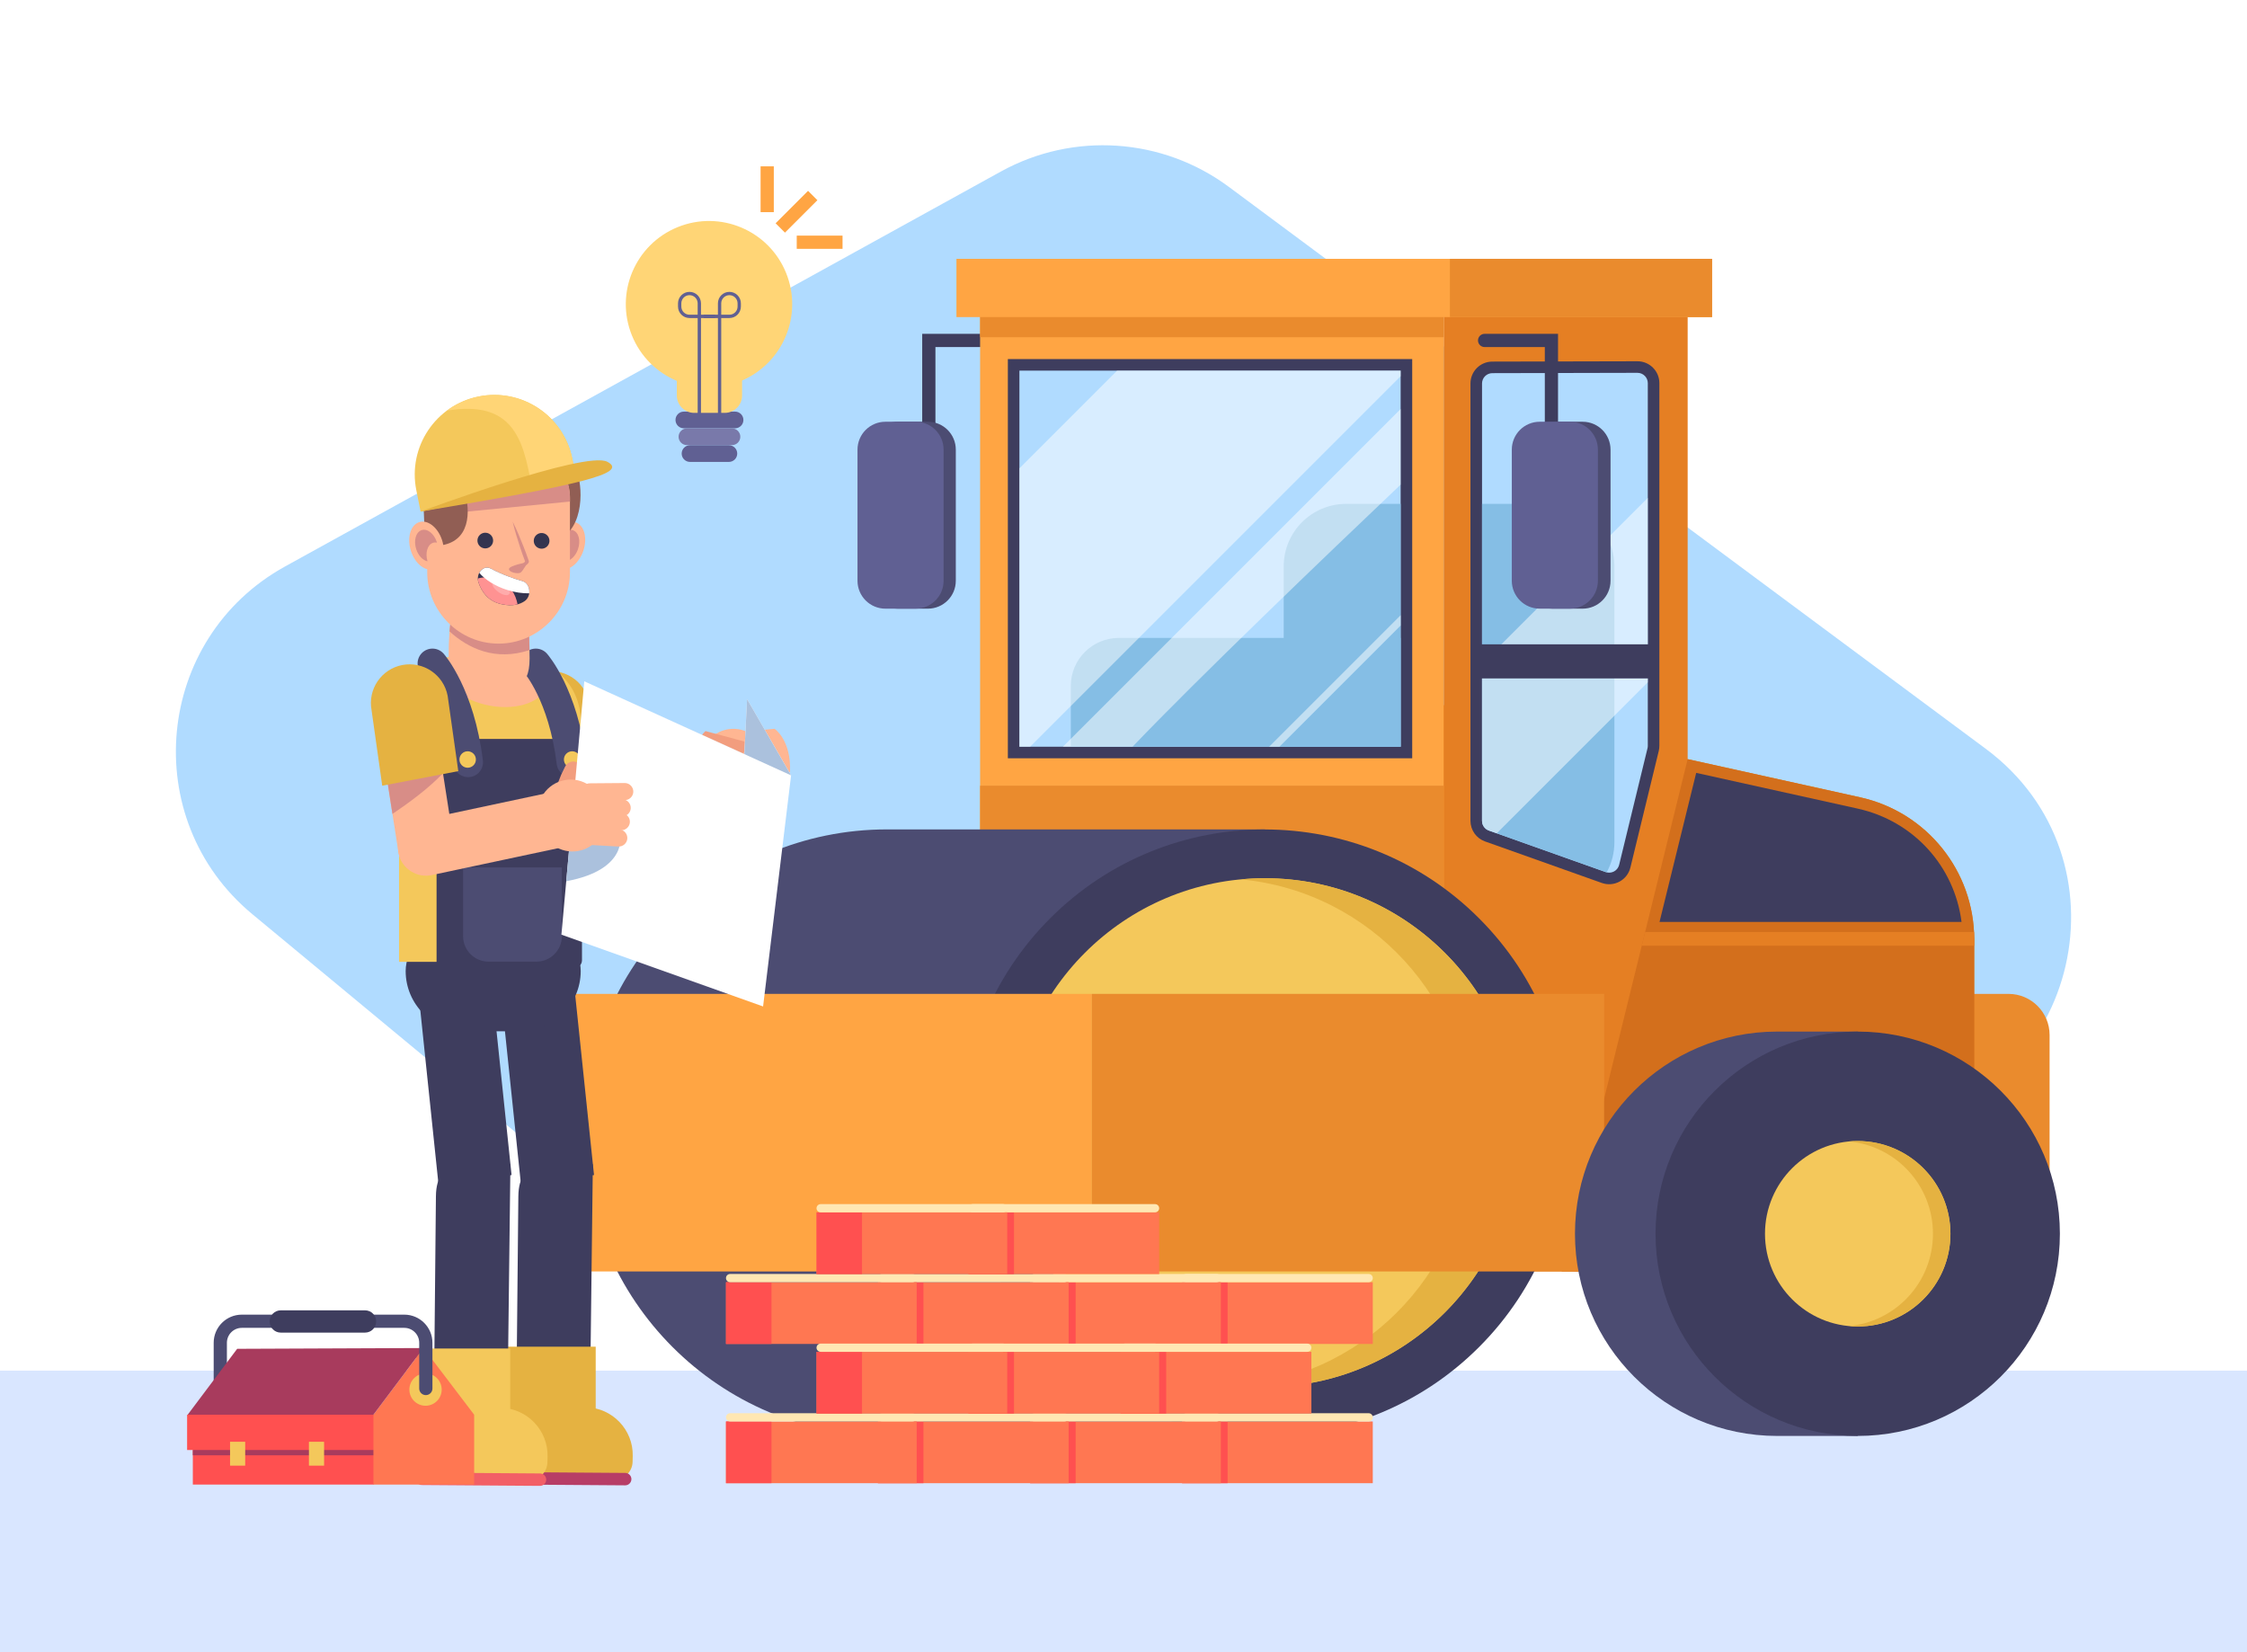 <?xml version="1.0" encoding="utf-8"?>
<!-- Generator: Adobe Illustrator 27.5.0, SVG Export Plug-In . SVG Version: 6.00 Build 0)  -->
<svg version="1.1" xmlns="http://www.w3.org/2000/svg" xmlns:xlink="http://www.w3.org/1999/xlink" x="0px" y="0px"
	 viewBox="0 0 680 500" style="enable-background:new 0 0 680 500;" xml:space="preserve">
<g id="BACKGROUND">
	<g>
		<g>
			<g>
				<rect style="fill:#FFFFFF;" width="680" height="500"/>
			</g>
		</g>
		<path style="fill:#B0DBFF;" d="M86.297,171.408L302.871,51.919c21.935-12.102,48.916-10.286,69.031,4.647l228.987,169.996
			c44.705,33.188,28.606,103.688-26.073,114.182L262.52,400.68c-18.767,3.602-38.161-1.375-52.874-13.569L76.381,276.668
			C41.661,247.894,46.814,193.192,86.297,171.408z"/>
		<g>
			<g>
				<rect y="414.783" style="fill:#D9E6FF;" width="680" height="85.217"/>
			</g>
		</g>
	</g>
</g>
<g id="OBJECTS">
	<g>
		<g>
			<path style="fill:#EA8B2D;" d="M477.668,384.774h130.148c6.873,0,12.444-5.572,12.444-12.444v-59.111
				c0-6.873-5.572-12.445-12.444-12.445H477.668c-6.873,0-12.444,5.572-12.444,12.445v59.111
				C465.223,379.202,470.795,384.774,477.668,384.774z"/>
			<g>
				<polyline style="fill:none;stroke:#3E3D5E;stroke-width:4;stroke-miterlimit:10;" points="281.085,173.802 281.085,103.025 
					301.307,103.025 				"/>
				<path style="fill:#4C4C72;" d="M280.807,184.197h-9.167c-4.664,0-8.444-3.781-8.444-8.444v-39.679
					c0-4.664,3.781-8.444,8.444-8.444h9.167c4.664,0,8.444,3.781,8.444,8.444v39.679
					C289.251,180.416,285.471,184.197,280.807,184.197z"/>
				<path style="fill:#606093;" d="M277.113,184.197h-9.167c-4.664,0-8.444-3.781-8.444-8.444v-39.679
					c0-4.664,3.781-8.444,8.444-8.444h9.167c4.664,0,8.444,3.781,8.444,8.444v39.679
					C285.557,180.416,281.776,184.197,277.113,184.197z"/>
			</g>
			<g>
				<path style="fill:#E57F23;" d="M562.939,241.287l-52.21-11.552V92.33h-73.835v121.068l-19.892-4.401v175.777h180.444v-100.51
					C597.445,263.618,583.096,245.747,562.939,241.287z"/>
				<path style="fill:#D36F1C;" d="M562.939,241.287l-52.21-11.552l-38.143,155.039h124.86v-100.51
					C597.445,263.618,583.096,245.747,562.939,241.287z"/>
				<path style="fill:#3E3D5E;" d="M593.611,278.996c-2.147-16.811-14.468-30.539-31.428-34.291l-48.872-10.814l-11.097,45.105
					H593.611z"/>
				<rect x="296.606" y="92.33" style="fill:#FFA543;" width="140.287" height="224.777"/>
				<rect x="296.606" y="92.33" style="fill:#EA8B2D;" width="140.287" height="9.722"/>
				<rect x="289.446" y="78.33" style="fill:#FFA543;" width="228.666" height="17.63"/>
				<rect x="438.779" y="78.33" style="fill:#EA8B2D;" width="79.333" height="17.63"/>
				<g>
					<rect x="305.001" y="108.663" style="fill:#3E3D5E;" width="122.37" height="120.814"/>
					
						<rect x="309.279" y="111.385" transform="matrix(-1.836970e-16 1 -1 -1.836970e-16 535.257 -197.116)" style="fill:#B0DBFF;" width="113.815" height="115.37"/>
					<path style="fill:#85BEE5;" d="M423.872,225.978v-73.5h-16.463c-10.453,0-18.926,8.473-18.926,18.926v54.574H423.872z"/>
					<path style="fill:#85BEE5;" d="M423.872,225.978v-32.926h-85.296c-8.018,0-14.519,6.5-14.519,14.519v18.407H423.872z"/>
					<g style="opacity:0.5;">
						<polygon style="fill:#FFFFFF;" points="308.501,141.719 308.501,225.978 311.742,225.978 423.872,113.848 423.872,112.163 
							338.057,112.163 						"/>
						<path style="fill:#FFFFFF;" d="M321.659,225.978h21.08c20.068-20.982,58.154-57.486,81.133-79.32v-22.893L321.659,225.978z"/>
						<polygon style="fill:#FFFFFF;" points="423.872,186.182 384.075,225.978 387.186,225.978 423.872,189.293 						"/>
					</g>
				</g>
			</g>
			<rect x="296.606" y="237.774" style="fill:#EA8B2D;" width="140.287" height="79.333"/>
			<g>
				<g>
					<path style="fill:#4C4C72;" d="M382.779,250.996H268.446c-50.687,0-91.778,41.09-91.778,91.777
						c0,50.687,41.09,91.778,91.778,91.778h114.333C382.779,434.551,385.112,250.996,382.779,250.996z"/>
					<g>
						
							<ellipse transform="matrix(0.707 -0.707 0.707 0.707 -130.264 371.062)" style="fill:#3E3D5E;" cx="382.779" cy="342.774" rx="91.778" ry="91.778"/>
						<circle style="fill:#F4C85B;" cx="382.779" cy="342.774" r="77"/>
						<path style="fill:#E5B241;" d="M382.779,265.774c-2.449,0-4.869,0.12-7.259,0.343c39.121,3.659,69.741,36.58,69.741,76.657
							c0,40.077-30.62,72.998-69.741,76.657c2.39,0.224,4.811,0.343,7.259,0.343c42.526,0,77-34.474,77-77
							S425.305,265.774,382.779,265.774z"/>
					</g>
				</g>
				<rect x="168.631" y="300.774" style="fill:#FFA543;" width="161.777" height="84"/>
				
					<rect x="330.409" y="300.774" transform="matrix(-1 -1.224647e-16 1.224647e-16 -1 815.854 685.548)" style="fill:#EA8B2D;" width="155.037" height="84"/>
			</g>
			<g>
				<path style="fill:#4C4C72;" d="M598.994,373.367c0-25.123-15.147-46.699-36.803-56.12c0-3.275,0-5.121,0-5.064H537.81
					c-33.791,0-61.184,27.393-61.184,61.184s27.393,61.184,61.184,61.184h24.382c0,0,0-1.841,0-5.064
					C583.847,420.066,598.994,398.49,598.994,373.367z"/>
				<g>
					<circle style="fill:#3E3D5E;" cx="562.192" cy="373.367" r="61.184"/>
					<circle style="fill:#F4C85B;" cx="562.192" cy="373.367" r="28.062"/>
					<path style="fill:#E5B241;" d="M562.192,345.305c-0.892,0-1.775,0.044-2.646,0.125c14.257,1.333,25.417,13.331,25.417,27.937
						c0,14.606-11.159,26.604-25.417,27.937c0.871,0.082,1.753,0.125,2.646,0.125c15.498,0,28.062-12.564,28.062-28.062
						C590.254,357.869,577.69,345.305,562.192,345.305z"/>
				</g>
			</g>
			<g>
				<path style="fill:#3E3D5E;" d="M445.001,116.048v132.349c0,2.802,1.763,5.301,4.404,6.239l35.345,12.567
					c3.7,1.315,7.725-0.859,8.653-4.674l8.577-35.261c0.125-0.512,0.188-1.038,0.188-1.565V115.949c0-3.663-2.974-6.63-6.637-6.622
					l-43.922,0.1C447.957,109.434,445.001,112.397,445.001,116.048z"/>
				<path style="fill:#B0DBFF;" d="M486.97,264.089c-0.354,0-0.706-0.061-1.048-0.183l-35.345-12.568
					c-1.242-0.441-2.076-1.623-2.076-2.942V116.048c0-1.718,1.397-3.118,3.115-3.122l43.922-0.1c1.729,0,3.129,1.4,3.129,3.122
					v109.754c0,0.247-0.03,0.496-0.089,0.737l-8.577,35.263C489.66,263.107,488.414,264.089,486.97,264.089L486.97,264.089z"/>
				<path style="fill:#85BEE5;" d="M469.631,152.478h-21.129v95.919c0,1.318,0.834,2.5,2.076,2.942l35.345,12.568
					c0.099,0.035,0.201,0.055,0.302,0.08c1.484-2.701,2.332-5.801,2.332-9.1v-83.481
					C488.557,160.951,480.083,152.478,469.631,152.478z"/>
				<path style="opacity:0.5;fill:#FFFFFF;" d="M498.668,150.663l-50.166,50.166v47.567c0,1.318,0.834,2.5,2.076,2.942l2.376,0.845
					l45.715-45.715V150.663z"/>
				<path style="fill:#3E3D5E;" d="M446.945,194.996h52.889v10.306H447.14C447.14,205.302,446.459,194.51,446.945,194.996z"/>
			</g>
			<path style="fill:#E57F23;" d="M496.839,286.191h100.606v-1.927c0-0.745-0.024-1.484-0.061-2.221H497.86L496.839,286.191z"/>
			<g>
				<polyline style="fill:none;stroke:#3E3D5E;stroke-width:4;stroke-linecap:round;stroke-miterlimit:10;" points="
					469.501,173.802 469.501,103.025 449.279,103.025 				"/>
				<path style="fill:#4C4C72;" d="M469.779,184.197h9.167c4.664,0,8.444-3.781,8.444-8.444v-39.679
					c0-4.664-3.781-8.444-8.444-8.444h-9.167c-4.664,0-8.444,3.781-8.444,8.444v39.679
					C461.334,180.416,465.115,184.197,469.779,184.197z"/>
				<path style="fill:#606093;" d="M465.955,184.197h9.167c4.664,0,8.444-3.781,8.444-8.444v-39.679
					c0-4.664-3.781-8.444-8.444-8.444h-9.167c-4.664,0-8.445,3.781-8.445,8.444v39.679
					C457.51,180.416,461.291,184.197,465.955,184.197z"/>
			</g>
		</g>
		<g>
			<g>
				<path style="fill:#FFB692;" d="M213.841,226.751l-37.526,23.771c-3.918,2.59-4.994,7.866-2.404,11.783l0,0
					c2.59,3.917,7.866,4.994,11.783,2.404l37.526-23.771L213.841,226.751z"/>
				<path style="fill:#FFB692;" d="M157.015,218.182l16.22,41.354c1.8,4.338,6.775,6.395,11.113,4.595h0
					c4.337-1.8,6.395-6.775,4.595-11.113l-16.22-41.354L157.015,218.182z"/>
				<polygon style="fill:#D88D87;" points="159.738,225.123 172.032,256.467 182.7,237.099 178.321,225.936 				"/>
				<g>
					<path style="fill:#FFB692;" d="M213.891,236.354l1.154,1.584c3.231,4.438,9.449,5.415,13.886,2.184l0,0
						c4.438-3.231,5.415-9.449,2.184-13.886l-1.154-1.585c-3.231-4.438-9.448-5.415-13.886-2.184l0,0
						C211.637,225.7,210.659,231.917,213.891,236.354z"/>
				</g>
				<path style="fill:#E5B241;" d="M185.621,231.732l-8.106-21.565c-2.57-5.94-9.469-8.671-15.408-6.101l0,0
					c-5.94,2.57-8.671,9.468-6.101,15.408l8.106,21.565L185.621,231.732z"/>
				<g>
					<path style="fill:#F29D7E;" d="M213.496,221.238l13.031,3.502c0,0-0.407,5.538-7.167,3.502c0,0,0.244,5.131-4.724,5.131
						C209.669,233.373,209.75,224.577,213.496,221.238z"/>
					<path style="fill:#FFB692;" d="M225.324,221.387l9.082-0.83c0,0,5.086,3.321,4.671,13.078l-13.441,1.764L225.324,221.387z"/>
				</g>
			</g>
			<g>
				
					<rect x="135.633" y="316.007" transform="matrix(-0.104 -0.995 0.995 -0.104 -142.719 525.74)" style="fill:#3E3D5E;" width="59.558" height="22.275"/>
				<g>
					<path style="fill:#E5B241;" d="M157.705,447.162l28.059,0.648c3.052,0.071,5.607-2.369,5.677-5.421l0.041-1.767
						c0.183-7.925-6.151-14.559-14.076-14.742l-12.105-0.28c-7.925-0.183-14.559,6.151-14.742,14.076l0,0
						C150.466,443.701,153.681,447.069,157.705,447.162z"/>
					<path style="fill:#B73D66;" d="M153.416,449.245l35.77,0.256c1.034,0.007,1.886-0.832,1.893-1.866l0,0
						c0.007-1.034-0.833-1.886-1.866-1.893l-35.77-0.255c-1.034-0.007-1.886,0.832-1.893,1.866l0,0
						C151.542,448.385,152.382,449.238,153.416,449.245z"/>
				</g>
				<path style="fill:#3E3D5E;" d="M178.499,427.887l0.912-75.548l0,0c-12.301-0.149-22.393-2.642-22.542,9.659l-0.643,65.619
					L178.499,427.887z"/>
				<rect x="151.768" y="407.542" style="fill:#E5B241;" width="28.509" height="29.754"/>
				<path style="fill:#3E3D5E;" d="M140.974,312.084h16.556c10.016,0,18.211-8.195,18.211-18.211l0,0
					c0-6.705-5.486-12.191-12.191-12.191h-28.596c-6.705,0-12.191,5.486-12.191,12.191l0,0
					C122.763,303.889,130.958,312.084,140.974,312.084z"/>
				
					<rect x="110.687" y="316.007" transform="matrix(-0.104 -0.995 0.995 -0.104 -170.264 500.929)" style="fill:#3E3D5E;" width="59.558" height="22.275"/>
				<g>
					<path style="fill:#F4C85B;" d="M131.929,447.324l28.059,0.648c3.052,0.071,5.606-2.369,5.677-5.42l0.041-1.767
						c0.183-7.925-6.151-14.559-14.076-14.742l-12.105-0.28c-7.925-0.183-14.559,6.151-14.742,14.076l0,0
						C124.69,443.863,127.906,447.231,131.929,447.324z"/>
					<path style="fill:#F25F66;" d="M127.64,449.406l35.77,0.255c1.034,0.008,1.886-0.832,1.893-1.866l0,0
						c0.007-1.034-0.832-1.886-1.866-1.893l-35.77-0.255c-1.034-0.007-1.886,0.833-1.893,1.866l0,0
						C125.766,448.547,126.606,449.399,127.64,449.406z"/>
				</g>
				<path style="fill:#3E3D5E;" d="M153.553,427.887l0.912-75.548l0,0c-12.301-0.149-22.394-2.642-22.542,9.659l-0.643,65.619
					L153.553,427.887z"/>
				<rect x="125.889" y="408.095" style="fill:#F4C85B;" width="28.509" height="29.754"/>
			</g>
			<g>
				<g>
					<g>
						<path style="fill:#F4C85B;" d="M175.732,291.074h-54.957v-77.26c0-8.231,6.673-14.904,14.904-14.904h20.838
							c10.612,0,19.215,8.603,19.215,19.215V291.074z"/>
					</g>
					<path style="fill:#FFB692;" d="M134.552,201.588c-0.901,5.119,5.305,10.49,13.861,11.996
						c8.556,1.506,16.223-1.422,17.124-6.541c0.901-5.119-5.304-10.49-13.861-11.996
						C143.12,193.541,135.453,196.469,134.552,201.588z"/>
				</g>
				<path style="fill:#3E3D5E;" d="M173.764,292.953h-41.648v-62.223c0-3.927,3.184-7.111,7.111-7.111h29.786
					c3.927,0,7.111,3.184,7.111,7.111v59.862C176.126,291.896,175.068,292.953,173.764,292.953z"/>
				<path style="fill:none;stroke:#4C4C72;stroke-width:9;stroke-linecap:round;stroke-miterlimit:10;" d="M162.148,200.784
					c0,0,8.304,9.411,10.795,29.893"/>
				<g>
					<g>
						<path style="fill:#FFB692;" d="M160.273,199.284c0-28.089-5.485-13.491-12.25-13.491c-6.766,0-12.25-12.787-12.25,13.491
							c0,9.844,5.485,8.994,12.25,8.994C154.788,208.278,160.273,209.128,160.273,199.284z"/>
						<path style="fill:#D88D87;" d="M136.028,191.078c1.154-15.037,6.086-5.286,11.995-5.286c6.551,0,11.901-13.686,12.234,10.945
							C149.789,200.16,141.668,196.188,136.028,191.078z"/>
					</g>
					<g>
						<path style="fill:#FFB692;" d="M167.168,163.26c-1.421,3.851-0.499,7.802,2.06,8.825c2.559,1.023,5.786-1.269,7.207-5.12
							c1.422-3.851,0.499-7.802-2.06-8.825C171.816,157.116,168.589,159.409,167.168,163.26z"/>
						<path style="fill:#D88D87;" d="M169.9,164.208c-0.391-0.156-0.806-0.191-1.223-0.127c0.022-0.064,0.04-0.129,0.064-0.193
							c0.939-2.544,3.071-4.059,4.761-3.383c1.691,0.676,2.3,3.286,1.361,5.83c-0.722,1.956-2.149,3.299-3.538,3.51
							C172.164,167.364,171.548,164.867,169.9,164.208z"/>
						<path style="fill:#915E54;" d="M162.805,164.04c12.317,1.315,13.77-11.694,12.524-18.475h-13.078L162.805,164.04z"/>
					</g>
					<path style="fill:#FFB692;" d="M146.113,135.197h10.901c8.506,0,15.466,6.96,15.466,15.466v22.515
						c0,11.878-9.719,21.597-21.597,21.597h0c-11.878,0-21.597-9.719-21.597-21.597v-21.154
						C129.286,142.769,136.858,135.197,146.113,135.197z"/>
					<path style="fill:#D88D87;" d="M157.014,135.197h-10.901c-9.255,0-16.827,7.572-16.827,16.827v3.979
						c10.336-0.995,30.178-2.94,43.194-4.219v-1.121C172.48,142.156,165.52,135.197,157.014,135.197z"/>
					<path style="fill:#915E54;" d="M128.657,165.078c12.317,1.315,13.77-7.335,12.525-14.116h-13.078L128.657,165.078z"/>
					<g>
						<path style="fill:#D88D87;" d="M159.694,170.104c0,0-5.635,1.032-5.661,2.088c-0.025,1.057,2.717,1.56,3.472,1.107
							C158.26,172.846,159.694,170.104,159.694,170.104z"/>
						<g>
							<path style="fill:#34344F;" d="M161.533,163.527c-0.081,1.309,0.914,2.436,2.224,2.518s2.436-0.915,2.518-2.224
								c0.081-1.309-0.914-2.436-2.224-2.517C162.741,161.222,161.614,162.217,161.533,163.527z"/>
							<path style="fill:#34344F;" d="M144.487,163.439c-0.081,1.309,0.915,2.436,2.224,2.518c1.309,0.081,2.436-0.915,2.518-2.224
								c0.081-1.309-0.915-2.436-2.224-2.517C145.696,161.134,144.568,162.13,144.487,163.439z"/>
							<path style="fill:#D88D87;" d="M155.147,157.866c0.635,2.726,1.45,5.365,2.323,7.987c0.443,1.309,0.887,2.615,1.385,3.909
								l0.094,0.242c0.039,0.106-0.039-0.073,0.013-0.165c0.032-0.069,0.003-0.014,0.012-0.023c-0.026,0.061-0.137,0.193-0.24,0.303
								l-0.71,0.706c-0.489,0.483-0.996,0.966-1.463,1.518c0.694-0.211,1.332-0.516,1.954-0.867
								c0.304-0.187,0.615-0.366,0.906-0.609c0.149-0.128,0.292-0.236,0.463-0.462c0.048-0.086,0.082-0.099,0.133-0.251
								c0.06-0.177,0.016-0.445,0.007-0.418l-0.083-0.247c-0.446-1.32-0.947-2.626-1.449-3.931
								C157.476,162.953,156.401,160.367,155.147,157.866z"/>
						</g>
						<g>
							<path style="fill:#34344F;" d="M158.175,175.884c-2.634-0.764-6.288-2.015-9.655-3.827c-2.215-1.192-4.62,1.509-3.713,4.209
								c0.965,2.873,2.948,5.703,6.959,6.577c3.287,0.716,5.521,0.11,7.033-0.949C160.938,180.395,160.522,176.565,158.175,175.884z
								"/>
							<path style="fill:#FF9292;" d="M151.766,182.843c-4.011-0.874-5.993-3.704-6.959-6.577c-0.136-0.405-0.19-0.808-0.188-1.2
								c1.523-0.466,3.477-0.484,5.98,0.406c3.866,1.374,5.453,4.427,6.025,7.393c0.001,0.006,0.001,0.012,0.002,0.017
								C155.338,183.22,153.746,183.275,151.766,182.843z"/>
							<path style="fill:#FFABAB;" d="M154.127,179.778c-0.486,0.634-2.006,0.327-3.395-0.685c-1.388-1.012-2.12-2.346-1.633-2.98
								c0.486-0.634,2.006-0.327,3.394,0.685C153.882,177.81,154.613,179.144,154.127,179.778z"/>
							<path style="fill:#FFFFFF;" d="M158.175,175.884c-2.634-0.764-6.288-2.015-9.655-3.827c-1.36-0.732-2.789,0.006-3.481,1.309
								c1.842,2.12,4.825,4.025,8.445,5.168c2.322,0.733,4.608,1.058,6.669,1.019C160.365,177.994,159.654,176.313,158.175,175.884z
								"/>
						</g>
					</g>
					<g>
						<path style="fill:#FFB692;" d="M133.771,163.432c1.278,3.901,0.212,7.815-2.384,8.744c-2.595,0.928-5.735-1.482-7.014-5.382
							c-1.279-3.901-0.212-7.815,2.383-8.744C129.352,157.121,132.492,159.531,133.771,163.432z"/>
						<path style="fill:#D88D87;" d="M131.005,164.279c0.396-0.142,0.812-0.161,1.227-0.082c-0.019-0.065-0.035-0.13-0.057-0.195
							c-0.845-2.577-2.919-4.169-4.634-3.556c-1.715,0.613-2.419,3.199-1.575,5.776c0.649,1.981,2.026,3.375,3.406,3.638
							C128.627,167.349,129.334,164.877,131.005,164.279z"/>
					</g>
				</g>
				<path style="fill:none;stroke:#4C4C72;stroke-width:9;stroke-linecap:round;stroke-miterlimit:10;" d="M130.871,200.784
					c0,0,8.303,9.411,10.795,29.893"/>
				<path style="fill:#F4C85B;" d="M144.019,229.846c0,1.376-1.115,2.491-2.491,2.491c-1.376,0-2.491-1.115-2.491-2.491
					c0-1.376,1.115-2.491,2.491-2.491C142.903,227.355,144.019,228.47,144.019,229.846z"/>
				<path style="fill:#F4C85B;" d="M175.633,229.846c0,1.376-1.115,2.491-2.491,2.491c-1.376,0-2.491-1.115-2.491-2.491
					c0-1.376,1.115-2.491,2.491-2.491C174.517,227.355,175.633,228.47,175.633,229.846z"/>
				<path style="fill:#4C4C72;" d="M162.333,291.015h-14.485c-4.255,0-7.704-3.449-7.704-7.704v-20.805h29.893v20.805
					C170.036,287.566,166.587,291.015,162.333,291.015z"/>
			</g>
			<path style="fill:#F29D7E;" d="M167.984,239.126l1.828-4.638l1.195-2.48c0.66-1.37,2.306-1.945,3.675-1.285l9.795,4.721
				c0.035-0.013,0.012,0.08-0.054,0.247c-0.628,1.588-2.001,2.626-3.55,2.955c1.022,1.877,1.457,4.035,1.209,6.19
				c-0.738,2.481-3.522,3.712-5.854,2.588l-6.161-2.969C168.086,243.498,167.177,241.174,167.984,239.126z"/>
			<polygon style="fill:#FFFFFF;" points="176.817,206.181 225.255,228.185 226.085,211.578 239.405,234.638 230.929,304.578 
				169.898,282.85 			"/>
			<path style="fill:#ABC1DD;" d="M171.357,266.684c19.314-3.576,16.255-14.557,16.255-14.557l-14.78-1.784L171.357,266.684z"/>
			<g>
				<path style="fill:#F4C85B;" d="M174.509,145.412l-47.234,9.402l-1.297-6.515c-2.596-13.043,5.873-25.722,18.916-28.318h0
					c13.043-2.596,25.722,5.873,28.318,18.916L174.509,145.412z"/>
				<path style="fill:#FFD576;" d="M173.213,138.897c-2.596-13.043-15.275-21.512-28.318-18.916h0
					c-3.624,0.721-6.894,2.223-9.672,4.293c19.911-3.318,23.144,8.679,25.542,22.328c0.09,0.51,0.229,0.997,0.409,1.464
					l13.336-2.655L173.213,138.897z"/>
				<path style="fill:#E5B241;" d="M127.276,154.814c0,0,49.888-18.591,56.531-15.062
					C190.449,143.282,174.954,146.834,127.276,154.814z"/>
			</g>
			<g>
				<g>
					<path style="fill:#FFB692;" d="M170.449,238.97l-43.447,9.25c-4.573,1.068-7.416,5.64-6.348,10.214l0,0
						c1.067,4.573,5.64,7.415,10.213,6.348l43.448-9.251L170.449,238.97z"/>
					<g>
						<path style="fill:#FFB692;" d="M163.146,248.545l0.531,1.886c1.488,5.284,6.978,8.361,12.262,6.873l0,0
							c5.284-1.488,8.361-6.978,6.873-12.262l-0.531-1.887c-1.488-5.284-6.978-8.361-12.262-6.872l0,0
							C164.734,237.772,161.657,243.262,163.146,248.545z"/>
						<path style="fill:#FFB692;" d="M174.877,248.665L174.877,248.665c-0.051,1.424,1.072,2.63,2.496,2.681l10.566-0.085
							c1.424,0.051,2.63-1.072,2.681-2.495l0,0c0.051-1.423-1.072-2.63-2.495-2.681l-10.566,0.085
							C176.135,246.119,174.928,247.242,174.877,248.665z"/>
						<path style="fill:#FFB692;" d="M174.129,252.749L174.129,252.749c-0.142,1.417,0.902,2.693,2.319,2.835l10.55,0.589
							c1.417,0.142,2.693-0.902,2.835-2.319l0,0c0.142-1.417-0.902-2.693-2.319-2.835l-10.55-0.589
							C175.546,250.288,174.27,251.332,174.129,252.749z"/>
						<path style="fill:#FFB692;" d="M175.912,239.542L175.912,239.542c-0.051,1.423,1.072,2.63,2.495,2.681l10.566-0.085
							c1.424,0.051,2.63-1.072,2.681-2.495l0,0c0.051-1.424-1.072-2.63-2.495-2.681l-10.566,0.085
							C177.17,236.996,175.964,238.119,175.912,239.542z"/>
						<path style="fill:#FFB692;" d="M175.164,243.626L175.164,243.626c-0.142,1.417,0.902,2.693,2.319,2.835l10.55,0.589
							c1.417,0.142,2.693-0.902,2.835-2.319l0,0c0.142-1.418-0.902-2.693-2.319-2.835l-10.55-0.589
							C176.582,241.165,175.306,242.209,175.164,243.626z"/>
					</g>
				</g>
				<g>
					<path style="fill:#FFB692;" d="M113.715,213.921l6.84,43.891c0.814,4.625,5.223,7.715,9.848,6.902l0,0
						c4.625-0.814,7.715-5.223,6.901-9.848l-6.841-43.892L113.715,213.921z"/>
					<path style="fill:#D88D87;" d="M118.764,246.322c4.737-3.184,11.004-7.77,15.29-12.314l-0.785-5.035l-17.303-0.604
						L118.764,246.322z"/>
					<path style="fill:#E5B241;" d="M138.69,233.367l-3.223-22.812c-1.217-6.356-7.357-10.522-13.713-9.305v0
						c-6.356,1.217-10.522,7.356-9.305,13.713l3.223,22.812L138.69,233.367z"/>
				</g>
			</g>
			<polygon style="fill:#ABC1DD;" points="239.405,234.638 226.085,211.578 225.255,228.185 176.818,206.181 239.404,234.646 			"/>
		</g>
		<g>
			<path style="fill:none;stroke:#4C4C72;stroke-width:4;stroke-linecap:round;stroke-miterlimit:10;" d="M66.667,420.194v-13.832
				c0-3.601,2.919-6.519,6.519-6.519H94.33"/>
			<polygon style="fill:#FF5050;" points="56.624,428.123 56.624,438.809 58.354,438.809 58.354,449.267 113.184,449.267 
				113.184,428.123 			"/>
			<rect x="58.351" y="438.808" style="fill:#A83B5D;" width="54.833" height="1.602"/>
			<polygon style="fill:#FF7752;" points="143.49,449.267 113.007,449.267 113.007,428.123 128.161,407.948 143.49,428.123 			"/>
			<circle style="fill:#F4C85B;" cx="128.777" cy="420.524" r="4.89"/>
			<path style="fill:#A83B5D;" d="M71.776,408.184L56.8,428.123h56.207l15.153-20.175
				C127.944,407.948,96.186,408.081,71.776,408.184z"/>
			<rect x="69.619" y="436.316" style="fill:#F4C85B;" width="4.581" height="7.224"/>
			<rect x="93.493" y="436.316" style="fill:#F4C85B;" width="4.581" height="7.224"/>
			<path style="fill:none;stroke:#4C4C72;stroke-width:4;stroke-linecap:round;stroke-miterlimit:10;" d="M94.33,399.843h28.016
				c3.601,0,6.519,2.919,6.519,6.519v13.832"/>
			<path style="fill:#3E3D5E;" d="M110.475,403.279H84.97c-1.861,0-3.37-1.509-3.37-3.37l0,0c0-1.861,1.509-3.37,3.37-3.37h25.505
				c1.861,0,3.37,1.509,3.37,3.37l0,0C113.844,401.77,112.336,403.279,110.475,403.279z"/>
		</g>
		<g>
			<g>
				<g>
					<rect x="357.731" y="430.169" style="fill:#FF7752;" width="57.709" height="18.683"/>
					<rect x="357.731" y="430.169" style="fill:#FF5050;" width="13.77" height="18.683"/>
				</g>
				<path style="fill:#FFE7B3;" d="M374.96,430.168h-15.984c-0.688,0-1.246-0.558-1.246-1.245l0,0c0-0.688,0.558-1.246,1.246-1.246
					h15.984h39.234c0.688,0,1.246,0.558,1.246,1.246l0,0c0,0.688-0.558,1.245-1.246,1.245H374.96z"/>
			</g>
			<g>
				<g>
					<rect x="311.75" y="430.169" style="fill:#FF7752;" width="57.709" height="18.683"/>
					<rect x="311.75" y="430.169" style="fill:#FF5050;" width="13.77" height="18.683"/>
				</g>
				<path style="fill:#FFE7B3;" d="M328.98,430.168h-15.984c-0.688,0-1.246-0.558-1.246-1.245l0,0c0-0.688,0.558-1.246,1.246-1.246
					h15.984h39.234c0.688,0,1.245,0.558,1.245,1.246l0,0c0,0.688-0.558,1.245-1.245,1.245H328.98z"/>
			</g>
			<g>
				<g>
					<rect x="265.682" y="430.169" style="fill:#FF7752;" width="57.709" height="18.683"/>
					<rect x="265.682" y="430.169" style="fill:#FF5050;" width="13.77" height="18.683"/>
				</g>
				<path style="fill:#FFE7B3;" d="M282.912,430.168h-15.984c-0.688,0-1.246-0.558-1.246-1.245l0,0c0-0.688,0.558-1.246,1.246-1.246
					h15.984h39.234c0.688,0,1.246,0.558,1.246,1.246l0,0c0,0.688-0.558,1.245-1.246,1.245H282.912z"/>
			</g>
			<g>
				<g>
					<rect x="219.702" y="430.169" style="fill:#FF7752;" width="57.71" height="18.683"/>
					<rect x="219.702" y="430.169" style="fill:#FF5050;" width="13.77" height="18.683"/>
				</g>
				<path style="fill:#FFE7B3;" d="M236.932,430.168h-15.984c-0.688,0-1.245-0.558-1.245-1.245l0,0c0-0.688,0.558-1.246,1.245-1.246
					h15.984h39.234c0.688,0,1.245,0.558,1.245,1.246l0,0c0,0.688-0.558,1.245-1.245,1.245H236.932z"/>
			</g>
			<g>
				<g>
					<rect x="357.731" y="388.028" style="fill:#FF7752;" width="57.709" height="18.683"/>
					<rect x="357.731" y="388.028" style="fill:#FF5050;" width="13.77" height="18.683"/>
				</g>
				<path style="fill:#FFE7B3;" d="M374.96,388.028h-15.984c-0.688,0-1.246-0.558-1.246-1.245l0,0c0-0.688,0.558-1.246,1.246-1.246
					h15.984h39.234c0.688,0,1.246,0.558,1.246,1.246l0,0c0,0.688-0.558,1.245-1.246,1.245H374.96z"/>
			</g>
			<g>
				<g>
					<rect x="311.75" y="388.028" style="fill:#FF7752;" width="57.709" height="18.683"/>
					<rect x="311.75" y="388.028" style="fill:#FF5050;" width="13.77" height="18.683"/>
				</g>
				<path style="fill:#FFE7B3;" d="M328.98,388.028h-15.984c-0.688,0-1.246-0.558-1.246-1.245l0,0c0-0.688,0.558-1.246,1.246-1.246
					h15.984h39.234c0.688,0,1.245,0.558,1.245,1.246l0,0c0,0.688-0.558,1.245-1.245,1.245H328.98z"/>
			</g>
			<g>
				<g>
					<rect x="265.682" y="388.028" style="fill:#FF7752;" width="57.709" height="18.683"/>
					<rect x="265.682" y="388.028" style="fill:#FF5050;" width="13.77" height="18.683"/>
				</g>
				<path style="fill:#FFE7B3;" d="M282.912,388.028h-15.984c-0.688,0-1.246-0.558-1.246-1.245l0,0c0-0.688,0.558-1.246,1.246-1.246
					h15.984h39.234c0.688,0,1.246,0.558,1.246,1.246l0,0c0,0.688-0.558,1.245-1.246,1.245H282.912z"/>
			</g>
			<g>
				<g>
					<rect x="219.702" y="388.028" style="fill:#FF7752;" width="57.71" height="18.683"/>
					<rect x="219.702" y="388.028" style="fill:#FF5050;" width="13.77" height="18.683"/>
				</g>
				<path style="fill:#FFE7B3;" d="M236.932,388.028h-15.984c-0.688,0-1.245-0.558-1.245-1.245l0,0c0-0.688,0.558-1.246,1.245-1.246
					h15.984h39.234c0.688,0,1.245,0.558,1.245,1.246l0,0c0,0.688-0.558,1.245-1.245,1.245H236.932z"/>
			</g>
			<g>
				<g>
					<rect x="339.151" y="409.098" style="fill:#FF7752;" width="57.71" height="18.683"/>
					<rect x="339.151" y="409.098" style="fill:#FF5050;" width="13.77" height="18.683"/>
				</g>
				<path style="fill:#FFE7B3;" d="M356.381,409.098h-15.984c-0.688,0-1.246-0.558-1.246-1.246l0,0c0-0.688,0.558-1.245,1.246-1.245
					h15.984h39.234c0.688,0,1.246,0.558,1.246,1.245l0,0c0,0.688-0.558,1.246-1.246,1.246H356.381z"/>
			</g>
			<g>
				<g>
					<rect x="293.084" y="409.098" style="fill:#FF7752;" width="57.709" height="18.683"/>
					<rect x="293.084" y="409.098" style="fill:#FF5050;" width="13.77" height="18.683"/>
				</g>
				<path style="fill:#FFE7B3;" d="M310.314,409.098H294.33c-0.688,0-1.246-0.558-1.246-1.246l0,0c0-0.688,0.558-1.245,1.246-1.245
					h15.984h39.234c0.688,0,1.246,0.558,1.246,1.245l0,0c0,0.688-0.558,1.246-1.246,1.246H310.314z"/>
			</g>
			<g>
				<g>
					<rect x="247.103" y="409.098" style="fill:#FF7752;" width="57.709" height="18.683"/>
					<rect x="247.103" y="409.098" style="fill:#FF5050;" width="13.77" height="18.683"/>
				</g>
				<path style="fill:#FFE7B3;" d="M264.333,409.098h-15.984c-0.688,0-1.246-0.558-1.246-1.246l0,0c0-0.688,0.558-1.245,1.246-1.245
					h15.984h39.234c0.688,0,1.246,0.558,1.246,1.245l0,0c0,0.688-0.558,1.246-1.246,1.246H264.333z"/>
			</g>
			<g>
				<g>
					<rect x="293.084" y="366.889" style="fill:#FF7752;" width="57.709" height="18.683"/>
					<rect x="293.084" y="366.889" style="fill:#FF5050;" width="13.77" height="18.683"/>
				</g>
				<path style="fill:#FFE7B3;" d="M310.314,366.889H294.33c-0.688,0-1.246-0.558-1.246-1.246l0,0c0-0.688,0.558-1.246,1.246-1.246
					h15.984h39.234c0.688,0,1.246,0.558,1.246,1.246l0,0c0,0.688-0.558,1.246-1.246,1.246H310.314z"/>
			</g>
			<g>
				<g>
					<rect x="247.103" y="366.889" style="fill:#FF7752;" width="57.709" height="18.683"/>
					<rect x="247.103" y="366.889" style="fill:#FF5050;" width="13.77" height="18.683"/>
				</g>
				<path style="fill:#FFE7B3;" d="M264.333,366.889h-15.984c-0.688,0-1.246-0.558-1.246-1.246l0,0c0-0.688,0.558-1.246,1.246-1.246
					h15.984h39.234c0.688,0,1.246,0.558,1.246,1.246l0,0c0,0.688-0.558,1.246-1.246,1.246H264.333z"/>
			</g>
		</g>
		<g>
			<g>
				<path style="fill:#606093;" d="M222.448,129.615h-15.5c-1.395,0-2.526-1.131-2.526-2.526l0,0c0-1.395,1.131-2.526,2.526-2.526
					h15.5c1.395,0,2.526,1.131,2.526,2.526l0,0C224.974,128.485,223.843,129.615,222.448,129.615z"/>
				<path style="fill:#7979AA;" d="M221.514,134.701h-13.632c-1.395,0-2.526-1.131-2.526-2.526l0,0c0-1.395,1.131-2.526,2.526-2.526
					h13.632c1.395,0,2.526,1.131,2.526,2.526l0,0C224.04,133.571,222.909,134.701,221.514,134.701z"/>
				<path style="fill:#606093;" d="M220.58,139.787h-11.763c-1.395,0-2.526-1.131-2.526-2.526l0,0c0-1.395,1.131-2.526,2.526-2.526
					h11.763c1.395,0,2.526,1.131,2.526,2.526l0,0C223.105,138.656,221.975,139.787,220.58,139.787z"/>
				
					<ellipse transform="matrix(0.926 -0.376 0.376 0.926 -18.842 87.581)" style="fill:#FFD576;" cx="214.698" cy="92.007" rx="25.187" ry="25.187"/>
				<path style="fill:#FFD576;" d="M219.324,124.945h-9.252c-2.898,0-5.248-2.35-5.248-5.248V93.115h19.749v26.582
					C224.572,122.595,222.223,124.945,219.324,124.945z"/>
				<g>
					<path style="fill:none;stroke:#606093;stroke-miterlimit:10;" d="M211.636,126.329V91.8c0-1.643-1.332-2.975-2.975-2.975h0
						c-1.643,0-2.975,1.332-2.975,2.975v0.969c0,1.643,1.332,2.975,2.975,2.975h7.75"/>
					<path style="fill:none;stroke:#606093;stroke-miterlimit:10;" d="M217.76,126.329V91.8c0-1.643,1.332-2.975,2.975-2.975l0,0
						c1.643,0,2.975,1.332,2.975,2.975v0.969c0,1.643-1.332,2.975-2.975,2.975h-7.75"/>
				</g>
			</g>
			<g>
				
					<line style="fill:none;stroke:#FFA543;stroke-width:4;stroke-miterlimit:10;" x1="236.135" y1="68.985" x2="245.953" y2="59.167"/>
				
					<line style="fill:none;stroke:#FFA543;stroke-width:4;stroke-miterlimit:10;" x1="232.174" y1="64.2" x2="232.174" y2="50.338"/>
				
					<line style="fill:none;stroke:#FFA543;stroke-width:4;stroke-miterlimit:10;" x1="241.113" y1="73.303" x2="254.974" y2="73.303"/>
			</g>
		</g>
	</g>
</g>
</svg>
